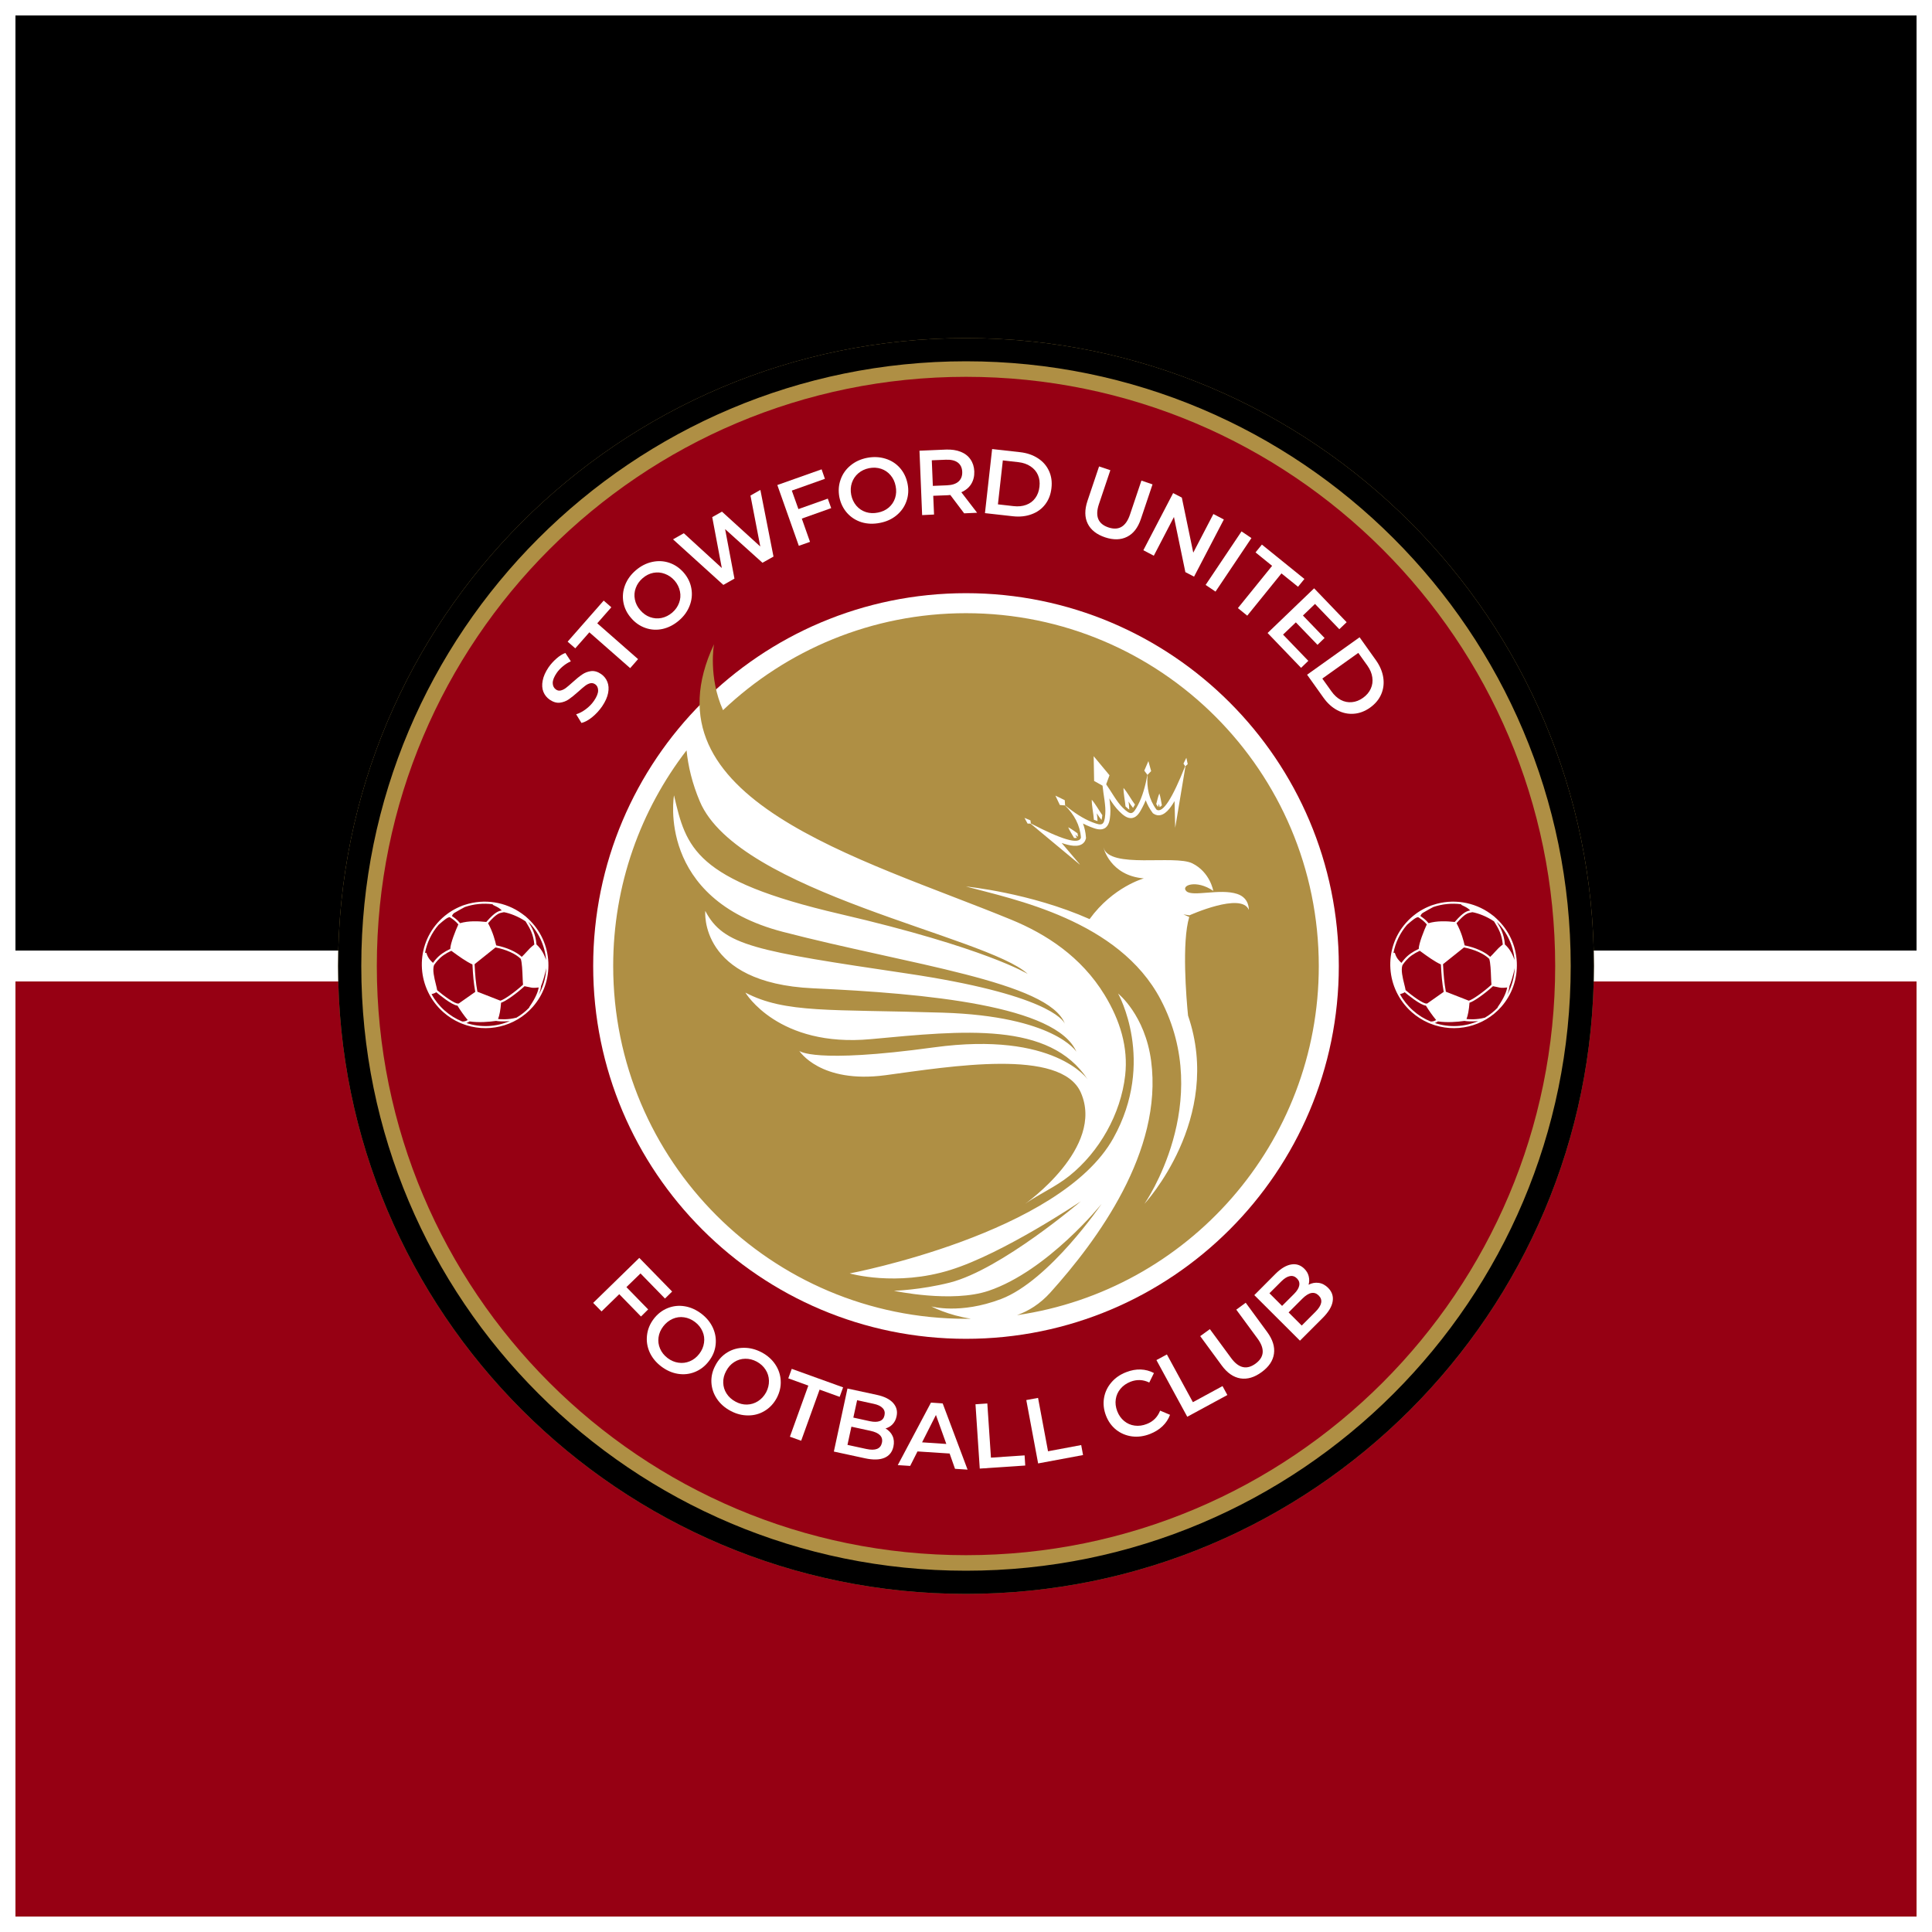 <svg xmlns="http://www.w3.org/2000/svg" xmlns:xlink="http://www.w3.org/1999/xlink" width="500" zoomAndPan="magnify" viewBox="0 0 375 375" height="500" preserveAspectRatio="xMidYMid meet" version="1.0"><defs><g/><clipPath id="16a697a441"><path d="M 0 0 L 375 0 L 375 187.5 L 0 187.5 Z M 0 0 " clip-rule="nonzero"/></clipPath><clipPath id="3b5fa198d1"><path d="M 0 187.5 L 375 187.5 L 375 375 L 0 375 Z M 0 187.5 " clip-rule="nonzero"/></clipPath><clipPath id="89052fd293"><path d="M 65.625 65.625 L 309.375 65.625 L 309.375 309.375 L 65.625 309.375 Z M 65.625 65.625 " clip-rule="nonzero"/></clipPath><clipPath id="00dd01f83f"><path d="M 187.5 65.625 C 120.191 65.625 65.625 120.191 65.625 187.5 C 65.625 254.809 120.191 309.375 187.5 309.375 C 254.809 309.375 309.375 254.809 309.375 187.5 C 309.375 120.191 254.809 65.625 187.5 65.625 Z M 187.5 65.625 " clip-rule="nonzero"/></clipPath><clipPath id="c1838655e8"><path d="M 73.141 73.141 L 301.859 73.141 L 301.859 301.859 L 73.141 301.859 Z M 73.141 73.141 " clip-rule="nonzero"/></clipPath><clipPath id="2c60cf7f98"><path d="M 187.5 73.141 C 124.34 73.141 73.141 124.34 73.141 187.5 C 73.141 250.66 124.34 301.859 187.5 301.859 C 250.66 301.859 301.859 250.66 301.859 187.5 C 301.859 124.34 250.66 73.141 187.5 73.141 Z M 187.5 73.141 " clip-rule="nonzero"/></clipPath><clipPath id="17be050742"><path d="M 115.137 115.137 L 259.863 115.137 L 259.863 259.863 L 115.137 259.863 Z M 115.137 115.137 " clip-rule="nonzero"/></clipPath><clipPath id="759bdf2d90"><path d="M 187.5 115.137 C 147.535 115.137 115.137 147.535 115.137 187.5 C 115.137 227.465 147.535 259.863 187.5 259.863 C 227.465 259.863 259.863 227.465 259.863 187.5 C 259.863 147.535 227.465 115.137 187.5 115.137 Z M 187.5 115.137 " clip-rule="nonzero"/></clipPath><clipPath id="7d2f2016f8"><path d="M 119.02 119.02 L 256 119.02 L 256 256 L 119.02 256 Z M 119.02 119.02 " clip-rule="nonzero"/></clipPath><clipPath id="51e7107700"><path d="M 269 175 L 294.645 175 L 294.645 200 L 269 200 Z M 269 175 " clip-rule="nonzero"/></clipPath><clipPath id="19b56d0600"><path d="M 81 175 L 106.672 175 L 106.672 200 L 81 200 Z M 81 175 " clip-rule="nonzero"/></clipPath><clipPath id="a91f9942d8"><path d="M 198 146 L 231 146 L 231 168 L 198 168 Z M 198 146 " clip-rule="nonzero"/></clipPath><clipPath id="f8a6793ce4"><path d="M 196.57 152.605 L 228.211 140.859 L 234.734 158.438 L 203.094 170.184 Z M 196.57 152.605 " clip-rule="nonzero"/></clipPath><clipPath id="4557ab3718"><path d="M 196.57 152.605 L 228.211 140.859 L 234.734 158.438 L 203.094 170.184 Z M 196.57 152.605 " clip-rule="nonzero"/></clipPath><clipPath id="5f87f45ea3"><path d="M 211 155 L 214 155 L 214 160 L 211 160 Z M 211 155 " clip-rule="nonzero"/></clipPath><clipPath id="bfff0f44d2"><path d="M 196.57 152.605 L 228.211 140.859 L 234.734 158.438 L 203.094 170.184 Z M 196.57 152.605 " clip-rule="nonzero"/></clipPath><clipPath id="af9f159ff7"><path d="M 196.57 152.605 L 228.211 140.859 L 234.734 158.438 L 203.094 170.184 Z M 196.57 152.605 " clip-rule="nonzero"/></clipPath><clipPath id="41bc1c9a09"><path d="M 218 152 L 221 152 L 221 158 L 218 158 Z M 218 152 " clip-rule="nonzero"/></clipPath><clipPath id="90b1b45858"><path d="M 196.57 152.605 L 228.211 140.859 L 234.734 158.438 L 203.094 170.184 Z M 196.57 152.605 " clip-rule="nonzero"/></clipPath><clipPath id="e245fec393"><path d="M 196.57 152.605 L 228.211 140.859 L 234.734 158.438 L 203.094 170.184 Z M 196.57 152.605 " clip-rule="nonzero"/></clipPath><clipPath id="4764419d5b"><path d="M 224 154 L 226 154 L 226 157 L 224 157 Z M 224 154 " clip-rule="nonzero"/></clipPath><clipPath id="fa55772db6"><path d="M 196.57 152.605 L 228.211 140.859 L 234.734 158.438 L 203.094 170.184 Z M 196.57 152.605 " clip-rule="nonzero"/></clipPath><clipPath id="2f79d30117"><path d="M 196.57 152.605 L 228.211 140.859 L 234.734 158.438 L 203.094 170.184 Z M 196.57 152.605 " clip-rule="nonzero"/></clipPath><clipPath id="2dfbb043a9"><path d="M 207 160 L 210 160 L 210 163 L 207 163 Z M 207 160 " clip-rule="nonzero"/></clipPath><clipPath id="4d4239a51a"><path d="M 196.57 152.605 L 228.211 140.859 L 234.734 158.438 L 203.094 170.184 Z M 196.57 152.605 " clip-rule="nonzero"/></clipPath><clipPath id="b89b92b1d2"><path d="M 196.57 152.605 L 228.211 140.859 L 234.734 158.438 L 203.094 170.184 Z M 196.57 152.605 " clip-rule="nonzero"/></clipPath></defs><rect x="-37.5" width="450" fill="#ffffff" y="-37.5" height="450" fill-opacity="1"/><rect x="-37.5" width="450" fill="#ffffff" y="-37.5" height="450" fill-opacity="1"/><g clip-path="url(#16a697a441)"><path stroke-linecap="butt" transform="matrix(0.75, 0, 0, 0.75, 0, -0)" fill-opacity="1" fill="#000000" fill-rule="nonzero" stroke-linejoin="miter" d="M -0 0 L 500 0 L 500 250 L -0 250 Z M -0 0 " stroke="#ffffff" stroke-width="8" stroke-opacity="1" stroke-miterlimit="4"/></g><g clip-path="url(#3b5fa198d1)"><path stroke-linecap="butt" transform="matrix(0.75, 0, 0, 0.75, 0, 187.5)" fill-opacity="1" fill="#960013" fill-rule="nonzero" stroke-linejoin="miter" d="M -0 0 L 500 0 L 500 250 L -0 250 Z M -0 0 " stroke="#ffffff" stroke-width="8" stroke-opacity="1" stroke-miterlimit="4"/></g><g clip-path="url(#89052fd293)"><g clip-path="url(#00dd01f83f)"><path fill="#af8f44" d="M 65.625 65.625 L 309.375 65.625 L 309.375 309.375 L 65.625 309.375 Z M 65.625 65.625 " fill-opacity="1" fill-rule="nonzero"/><path stroke-linecap="butt" transform="matrix(0.75, 0, 0, 0.75, 65.625, 65.625)" fill="none" stroke-linejoin="miter" d="M 162.5 0 C 72.755 0 -0 72.755 -0 162.5 C -0 252.245 72.755 325 162.5 325 C 252.245 325 325 252.245 325 162.5 C 325 72.755 252.245 0 162.5 0 Z M 162.5 0 " stroke="#000000" stroke-width="12" stroke-opacity="1" stroke-miterlimit="4"/></g></g><g clip-path="url(#c1838655e8)"><g clip-path="url(#2c60cf7f98)"><path fill="#960013" d="M 73.141 73.141 L 301.859 73.141 L 301.859 301.859 L 73.141 301.859 Z M 73.141 73.141 " fill-opacity="1" fill-rule="nonzero"/></g></g><g clip-path="url(#17be050742)"><g clip-path="url(#759bdf2d90)"><path fill="#ffffff" d="M 115.137 115.137 L 259.863 115.137 L 259.863 259.863 L 115.137 259.863 Z M 115.137 115.137 " fill-opacity="1" fill-rule="nonzero"/></g></g><g clip-path="url(#7d2f2016f8)"><path fill="#af8f44" d="M 187.496 119.02 C 169.223 119.02 152.621 126.18 140.336 137.844 C 137.449 131.402 138.578 125.047 138.594 125.035 C 124.426 155.227 166.93 166.449 196.273 178.508 C 203.023 181.281 209.848 185.672 214.391 193.102 C 217.434 198.086 219.004 203.309 218.395 208.727 C 217.547 216.246 213.371 223.578 207.582 228.219 C 204.879 230.383 201.766 231.715 198.988 233.652 C 198.988 233.652 214.488 222.77 209.789 212.07 C 205.969 203.379 184.48 207 171.844 208.699 C 159.188 210.383 155.141 203.973 155.141 203.973 C 155.141 203.973 157.844 206.508 181.281 203.293 C 204.723 200.094 211.133 209.535 211.133 209.535 C 203.719 198.238 187.102 200.008 169.055 201.695 C 151.008 203.379 144.68 192.664 144.68 192.664 C 152.422 196.727 161.199 195.875 182.953 196.555 C 204.707 197.234 208.926 204.141 208.926 204.141 C 205.047 195.195 180.078 192.848 157.816 191.828 C 135.551 190.809 136.895 176.809 136.895 176.809 C 140.434 183.562 146.508 184.566 176.031 188.953 C 202.996 192.961 206.309 197.887 206.691 198.707 C 203.605 190.527 176.43 187.242 151.914 180.859 C 127.285 174.445 130.824 154.375 130.824 154.375 C 133.188 164.496 134.703 170.824 163.039 177.406 C 191.375 183.988 199.473 189.039 199.473 189.039 C 191.629 181.707 143.309 173.273 135.832 155.551 C 134.348 152.039 133.57 148.715 133.258 145.645 C 124.34 157.234 119.02 171.742 119.02 187.496 C 119.02 225.316 149.676 255.977 187.496 255.977 C 187.824 255.977 188.148 255.977 188.473 255.961 C 184.043 255.309 180.758 253.57 180.758 253.57 C 180.758 253.57 186.32 255.168 194.305 252.141 C 203.703 248.559 213.824 233.668 213.824 233.668 C 213.824 233.668 203.363 246.66 191.898 250.539 C 184.75 252.961 173.512 250.539 173.512 250.539 C 173.512 250.539 178.652 250.398 184.398 248.941 C 194.32 246.406 209.789 233.172 209.789 233.172 C 209.789 233.172 194.773 243.293 184.48 246.492 C 173.953 249.777 164.922 247.172 164.922 247.172 C 164.922 247.172 205.758 239.473 216.09 220.93 C 224.426 205.984 217.023 192.848 217.023 192.848 C 217.023 192.848 222.246 196.98 223.434 205.926 C 225.758 223.492 212.977 240.758 203.875 250.879 C 201.879 253.09 199.656 254.461 197.406 255.27 C 230.527 250.469 255.977 221.961 255.977 187.512 C 255.961 149.676 225.305 119.02 187.496 119.02 Z M 230.879 177.66 L 229.703 177.488 L 230.836 177.984 C 229.352 182.84 230.27 193.84 230.598 197.121 C 237.477 217.18 222.133 233.668 222.133 233.668 C 222.133 233.668 235.832 214.066 225.273 193.992 C 217.18 178.594 196.711 174.547 187.496 172.07 C 187.496 172.07 199.895 173.258 211.488 178.395 C 216.031 172.125 222.02 170.496 222.02 170.496 C 215.438 169.961 214.18 164.496 214.18 164.496 C 215.352 168.727 227.977 165.855 231.445 167.582 C 234.898 169.309 235.496 172.918 235.496 172.918 C 232.211 170.652 229.082 171.855 230.285 172.988 C 231.488 174.121 236.781 172.41 240.137 173.512 C 242.559 174.305 242.387 176.598 242.387 176.598 C 240.984 173.102 230.879 177.66 230.879 177.66 Z M 230.879 177.66 " fill-opacity="1" fill-rule="nonzero"/></g><g clip-path="url(#51e7107700)"><path fill="#ffffff" d="M 292.531 193.117 C 293.418 191.527 293.926 189.75 294.008 187.906 C 293.742 189.242 293.223 190.871 292.969 191.445 C 292.98 191.473 292.984 191.5 292.98 191.527 C 292.922 191.93 292.816 192.438 292.531 193.117 Z M 289.789 191.422 C 288.129 192.938 286.051 194.395 285.23 194.625 C 285.121 196.051 284.926 197.094 284.645 197.793 C 285.27 197.855 286.664 197.93 288.125 197.547 C 288.148 197.539 288.172 197.539 288.195 197.543 C 289.109 197.012 289.945 196.355 290.688 195.59 C 290.68 195.551 290.688 195.508 290.711 195.473 C 292.039 193.547 292.406 192.426 292.539 191.664 C 291.523 191.797 291.27 191.738 290.711 191.609 C 290.484 191.555 290.199 191.492 289.789 191.422 Z M 279.105 198.254 C 278.895 198.398 278.699 198.5 278.508 198.57 C 281.281 199.477 284.262 199.336 286.914 198.191 C 285.707 198.328 284.703 198.227 284.367 198.18 C 284.34 198.176 284.32 198.168 284.301 198.156 C 282.895 198.352 280.895 198.52 279.105 198.254 Z M 293.973 186.332 C 293.73 183.523 292.516 180.914 290.523 178.922 C 291.191 180 291.938 181.227 292.102 183.324 C 293.23 184.32 293.691 185.566 293.941 186.242 C 293.953 186.273 293.961 186.301 293.973 186.332 Z M 280.09 187.148 C 280.211 189.352 280.309 190.629 280.641 192.492 L 285.086 194.23 C 285.777 194.078 287.898 192.582 289.492 191.129 C 289.457 190.809 289.434 190.273 289.41 189.668 C 289.367 188.48 289.305 186.863 289.062 186.117 C 288.07 185.133 286.195 184.285 284.156 183.898 Z M 272.652 192.59 C 272.402 192.762 272.184 192.844 271.734 192.969 C 272.398 194.176 273.262 195.25 274.301 196.168 C 275.309 197.059 276.449 197.766 277.684 198.27 C 278.078 198.293 278.383 198.215 278.754 197.984 C 278.016 197.09 277.352 196.152 276.77 195.195 C 275.633 195.078 273.066 192.941 272.652 192.59 Z M 285.793 177.055 C 285.781 177.055 285.773 177.059 285.762 177.062 C 285.691 177.078 285.621 177.09 285.551 177.102 C 284.91 177.219 284.355 177.32 282.785 179.105 C 282.762 179.133 282.734 179.16 282.711 179.191 C 283.688 180.992 284.086 182.621 284.285 183.5 C 286.312 183.891 288.191 184.734 289.25 185.723 C 289.566 185.422 289.844 185.117 290.113 184.824 C 290.566 184.324 291.031 183.812 291.688 183.332 C 291.523 181.328 290.793 180.148 290.152 179.109 C 290.152 179.109 290.051 178.949 290.012 178.883 C 290.004 178.871 289.996 178.855 289.992 178.84 C 288.551 177.855 286.875 177.242 285.793 177.055 Z M 275.578 184.547 C 274.367 185.113 273.586 185.668 272.898 186.449 C 272.68 186.695 272.469 186.969 272.25 187.285 C 272.246 187.289 272.242 187.297 272.238 187.301 C 272.23 187.309 272.227 187.312 272.219 187.32 C 271.879 188.262 272.258 189.781 272.562 191.008 C 272.68 191.469 272.781 191.879 272.828 192.203 C 272.844 192.207 272.855 192.219 272.871 192.227 C 273.996 193.211 276.305 194.906 276.906 194.781 C 276.938 194.773 276.973 194.777 277.004 194.789 L 280.223 192.523 C 279.895 190.668 279.797 189.391 279.676 187.195 C 278.484 186.668 276.949 185.551 275.824 184.727 C 275.738 184.664 275.656 184.605 275.578 184.547 Z M 276.078 177.254 C 276.02 177.305 275.973 177.348 275.926 177.398 C 275.867 177.469 275.793 177.57 275.691 177.801 L 275.707 177.809 C 276.16 178.117 276.672 178.461 277.285 179.188 C 278.934 178.703 280.77 178.789 282.367 178.949 C 282.402 178.91 282.438 178.871 282.469 178.832 C 284.055 177.035 284.719 176.836 285.371 176.715 C 284.953 176.273 284.5 176.051 284.023 175.824 C 283.91 175.77 283.801 175.715 283.688 175.656 C 283.633 175.629 283.602 175.57 283.602 175.512 C 281.789 175.277 279.93 175.465 278.207 176.051 C 277.57 176.375 276.992 176.715 276.566 176.961 C 276.387 177.066 276.23 177.16 276.109 177.223 Z M 275.316 178.047 C 274.969 177.883 273.871 178.84 273.402 179.25 C 273.289 179.348 273.191 179.434 273.109 179.5 C 271.75 181.074 270.844 182.965 270.461 185 C 270.477 184.988 270.492 184.973 270.508 184.957 C 270.551 184.926 270.609 184.914 270.66 184.93 C 270.711 184.945 270.754 184.988 270.77 185.039 C 271.043 185.98 271.586 186.488 271.949 186.828 C 271.973 186.848 271.996 186.871 272.02 186.895 C 272.211 186.625 272.398 186.391 272.59 186.172 C 273.309 185.352 274.121 184.773 275.375 184.184 C 275.371 183.168 276.434 180.504 276.941 179.426 C 276.375 178.766 275.898 178.441 275.473 178.152 L 275.379 178.09 C 275.371 178.086 275.363 178.082 275.359 178.078 C 275.359 178.074 275.316 178.047 275.316 178.047 Z M 272.891 179.133 C 273.484 178.461 274.148 177.855 274.871 177.332 C 274.875 177.328 274.879 177.328 274.879 177.324 C 274.977 177.254 275.082 177.18 275.195 177.102 C 275.812 176.684 276.477 176.32 277.168 176.02 C 277.598 175.828 277.965 175.688 278.234 175.617 C 281.973 174.395 286.109 175.039 289.297 177.344 C 289.789 177.688 290.219 178.039 290.508 178.34 C 292.863 180.543 294.25 183.527 294.41 186.75 L 294.41 186.762 C 294.418 186.789 294.418 186.816 294.414 186.84 C 294.547 190.016 293.473 193.066 291.383 195.438 C 287.969 199.309 282.441 200.609 277.621 198.684 C 277.508 198.633 277.367 198.586 277.203 198.508 C 276.051 197.996 274.984 197.312 274.035 196.473 C 268.938 191.977 268.422 184.199 272.891 179.133 " fill-opacity="1" fill-rule="nonzero"/></g><g clip-path="url(#19b56d0600)"><path fill="#ffffff" d="M 104.555 193.117 C 105.445 191.527 105.949 189.75 106.031 187.906 C 105.766 189.242 105.25 190.871 104.996 191.445 C 105.008 191.473 105.008 191.5 105.004 191.527 C 104.949 191.93 104.84 192.438 104.555 193.117 Z M 101.812 191.422 C 100.152 192.938 98.078 194.395 97.258 194.625 C 97.145 196.051 96.953 197.094 96.672 197.793 C 97.293 197.855 98.691 197.93 100.148 197.547 C 100.176 197.539 100.199 197.539 100.223 197.543 C 101.133 197.012 101.969 196.355 102.711 195.59 C 102.707 195.551 102.715 195.508 102.738 195.473 C 104.062 193.547 104.43 192.426 104.562 191.664 C 103.551 191.797 103.293 191.738 102.738 191.609 C 102.508 191.555 102.227 191.492 101.812 191.422 Z M 91.133 198.254 C 90.918 198.398 90.723 198.5 90.531 198.57 C 93.305 199.477 96.289 199.336 98.941 198.191 C 97.734 198.328 96.73 198.227 96.395 198.18 C 96.367 198.176 96.344 198.168 96.324 198.156 C 94.918 198.352 92.922 198.52 91.133 198.254 Z M 106 186.332 C 105.758 183.523 104.543 180.914 102.551 178.922 C 103.215 180 103.965 181.227 104.129 183.324 C 105.254 184.32 105.715 185.566 105.965 186.242 C 105.977 186.273 105.988 186.301 106 186.332 Z M 92.117 187.148 C 92.234 189.352 92.332 190.629 92.664 192.492 L 97.113 194.23 C 97.805 194.078 99.922 192.582 101.52 191.129 C 101.48 190.809 101.461 190.273 101.438 189.668 C 101.391 188.48 101.328 186.863 101.086 186.117 C 100.098 185.133 98.219 184.285 96.18 183.898 Z M 84.68 192.59 C 84.426 192.762 84.211 192.844 83.762 192.969 C 84.426 194.176 85.289 195.25 86.328 196.168 C 87.336 197.059 88.473 197.766 89.711 198.27 C 90.102 198.293 90.41 198.215 90.781 197.984 C 90.043 197.09 89.375 196.152 88.797 195.195 C 87.66 195.078 85.094 192.941 84.68 192.59 Z M 97.816 177.055 C 97.809 177.055 97.797 177.059 97.789 177.062 C 97.715 177.078 97.645 177.09 97.578 177.102 C 96.938 177.219 96.383 177.32 94.812 179.105 C 94.785 179.133 94.762 179.16 94.734 179.191 C 95.711 180.992 96.109 182.621 96.309 183.5 C 98.34 183.891 100.219 184.734 101.277 185.723 C 101.594 185.422 101.871 185.117 102.141 184.824 C 102.59 184.324 103.059 183.812 103.711 183.332 C 103.547 181.328 102.82 180.148 102.176 179.109 C 102.176 179.109 102.078 178.949 102.039 178.883 C 102.031 178.871 102.023 178.855 102.02 178.84 C 100.578 177.855 98.898 177.242 97.816 177.055 Z M 87.602 184.547 C 86.391 185.113 85.613 185.668 84.926 186.449 C 84.707 186.695 84.496 186.969 84.273 187.285 C 84.273 187.289 84.266 187.297 84.266 187.301 C 84.258 187.309 84.25 187.312 84.246 187.32 C 83.906 188.262 84.285 189.781 84.59 191.008 C 84.703 191.469 84.805 191.879 84.855 192.203 C 84.867 192.207 84.883 192.219 84.895 192.227 C 86.02 193.211 88.332 194.906 88.934 194.781 C 88.965 194.773 89 194.777 89.027 194.789 L 92.25 192.523 C 91.918 190.668 91.82 189.391 91.703 187.195 C 90.512 186.668 88.977 185.551 87.848 184.727 C 87.766 184.664 87.684 184.605 87.602 184.547 Z M 88.105 177.254 C 88.047 177.305 87.996 177.348 87.953 177.398 C 87.891 177.469 87.816 177.57 87.719 177.801 L 87.73 177.809 C 88.184 178.117 88.699 178.461 89.309 179.188 C 90.961 178.703 92.797 178.789 94.395 178.949 C 94.426 178.91 94.461 178.871 94.496 178.832 C 96.082 177.035 96.746 176.836 97.395 176.715 C 96.98 176.273 96.527 176.051 96.051 175.824 C 95.938 175.77 95.824 175.715 95.715 175.656 C 95.66 175.629 95.625 175.57 95.625 175.512 C 93.816 175.277 91.953 175.465 90.234 176.051 C 89.598 176.375 89.016 176.715 88.594 176.961 C 88.41 177.066 88.254 177.16 88.137 177.223 Z M 87.344 178.047 C 86.996 177.883 85.898 178.84 85.43 179.25 C 85.316 179.348 85.215 179.434 85.137 179.5 C 83.777 181.074 82.867 182.965 82.484 185 C 82.5 184.988 82.52 184.973 82.535 184.957 C 82.578 184.926 82.633 184.914 82.688 184.93 C 82.738 184.945 82.777 184.988 82.793 185.039 C 83.066 185.98 83.613 186.488 83.973 186.828 C 84 186.848 84.02 186.871 84.043 186.895 C 84.234 186.625 84.422 186.391 84.613 186.172 C 85.336 185.352 86.148 184.773 87.402 184.184 C 87.395 183.168 88.461 180.504 88.965 179.426 C 88.402 178.766 87.922 178.441 87.5 178.152 L 87.402 178.09 C 87.395 178.086 87.391 178.082 87.387 178.078 C 87.383 178.074 87.344 178.047 87.344 178.047 Z M 84.918 179.133 C 85.508 178.461 86.176 177.855 86.898 177.332 C 86.902 177.328 86.902 177.328 86.906 177.324 C 87 177.254 87.109 177.18 87.223 177.102 C 87.84 176.684 88.5 176.32 89.191 176.02 C 89.621 175.828 89.992 175.688 90.258 175.617 C 94 174.395 98.133 175.039 101.32 177.344 C 101.812 177.688 102.242 178.039 102.531 178.34 C 104.887 180.543 106.273 183.527 106.434 186.75 L 106.438 186.762 C 106.445 186.789 106.445 186.816 106.438 186.84 C 106.574 190.016 105.496 193.066 103.406 195.438 C 99.996 199.309 94.469 200.609 89.648 198.684 C 89.531 198.633 89.395 198.586 89.23 198.508 C 88.078 197.996 87.012 197.312 86.059 196.473 C 80.961 191.977 80.449 184.199 84.918 179.133 " fill-opacity="1" fill-rule="nonzero"/></g><g clip-path="url(#a91f9942d8)"><g clip-path="url(#f8a6793ce4)"><g clip-path="url(#4557ab3718)"><path fill="#ffffff" d="M 230.273 147.09 L 229.711 148.211 L 230.039 148.715 C 227.613 154.82 225.691 157.996 224.465 157.137 C 223.02 155.184 222.535 152.902 222.738 150.387 L 223.438 149.672 L 222.902 147.73 L 222.105 149.578 L 222.711 150.398 C 222.305 152.609 221.742 154.641 220.852 156.305 C 219.914 158.059 219.551 158.387 217.93 156.781 C 216.727 155.594 215.781 153.754 214.707 152.238 L 215.355 150.477 L 212.281 146.777 L 212.367 151.586 L 214.004 152.496 C 214.18 154.348 214.668 156.359 214.531 158.043 C 214.348 160.32 213.859 160.305 212.004 159.59 C 210.246 158.91 208.488 157.734 206.738 156.328 L 206.668 155.312 L 204.855 154.43 L 205.715 156.25 L 206.715 156.332 C 208.512 158.109 209.633 160.156 209.809 162.578 C 209.441 164.027 205.914 162.875 200.086 159.832 L 200.012 159.234 L 198.852 158.75 L 199.453 159.855 L 200.039 159.867 L 209.719 167.922 L 206.066 163.621 C 206.113 163.637 206.164 163.652 206.211 163.668 C 207.402 164.062 209.461 164.656 210.418 163.492 C 210.582 163.297 210.691 163.066 210.758 162.82 L 210.793 162.664 L 210.781 162.508 C 210.715 161.566 210.516 160.68 210.207 159.844 C 210.68 160.09 211.164 160.312 211.652 160.5 C 212.48 160.82 213.535 161.25 214.383 160.785 C 215.301 160.281 215.43 159.055 215.504 158.121 C 215.59 157.086 215.469 156.012 215.324 154.969 C 215.891 155.855 216.504 156.746 217.242 157.477 C 217.906 158.137 218.805 158.98 219.828 158.762 C 220.777 158.562 221.297 157.547 221.711 156.766 C 221.961 156.305 222.184 155.82 222.379 155.328 C 222.691 156.16 223.121 156.961 223.68 157.719 L 223.777 157.848 L 223.906 157.938 C 224.113 158.082 224.348 158.184 224.602 158.227 C 226.09 158.484 227.258 156.691 227.902 155.613 C 227.93 155.57 227.957 155.527 227.98 155.484 L 228.105 160.676 L 230.102 148.711 L 230.535 148.316 Z M 230.273 147.09 " fill-opacity="1" fill-rule="evenodd"/></g></g></g><g clip-path="url(#5f87f45ea3)"><g clip-path="url(#bfff0f44d2)"><g clip-path="url(#af9f159ff7)"><path fill="#ffffff" d="M 212.887 157.863 C 213.172 158.305 213.469 158.75 213.801 159.152 C 213.859 158.973 213.914 158.684 213.961 158.219 C 213.27 157.246 212.652 156.078 211.91 155.23 C 211.898 156.449 212.242 157.852 212.324 159.121 C 212.523 159.195 212.789 159.293 213.031 159.367 C 213.016 158.867 212.957 158.359 212.887 157.863 Z M 212.887 157.863 " fill-opacity="1" fill-rule="evenodd"/></g></g></g><g clip-path="url(#41bc1c9a09)"><g clip-path="url(#90b1b45858)"><g clip-path="url(#e245fec393)"><path fill="#ffffff" d="M 219.047 155.578 C 219.32 156 219.605 156.422 219.922 156.812 C 220.059 156.602 220.195 156.355 220.297 156.168 C 219.531 155.152 218.875 153.859 218.07 152.941 C 218.062 154.066 218.355 155.348 218.465 156.531 C 218.801 156.855 219.035 157.039 219.195 157.141 C 219.184 156.621 219.121 156.094 219.047 155.578 Z M 219.047 155.578 " fill-opacity="1" fill-rule="evenodd"/></g></g></g><g clip-path="url(#4764419d5b)"><g clip-path="url(#fa55772db6)"><g clip-path="url(#2f79d30117)"><path fill="#ffffff" d="M 225.52 156.312 C 225.359 155.543 225.266 154.703 225.031 154.008 C 224.77 154.625 224.613 155.371 224.426 156.078 C 224.539 156.266 224.66 156.453 224.785 156.633 C 224.848 156.434 224.902 156.227 224.957 156.027 C 224.992 156.238 225.035 156.449 225.082 156.66 C 225.203 156.598 225.348 156.492 225.52 156.312 Z M 225.52 156.312 " fill-opacity="1" fill-rule="evenodd"/></g></g></g><g clip-path="url(#2dfbb043a9)"><g clip-path="url(#4d4239a51a)"><g clip-path="url(#b89b92b1d2)"><path fill="#ffffff" d="M 209.148 161.75 C 208.543 161.34 207.941 160.871 207.34 160.574 C 207.613 161.254 208.09 161.953 208.473 162.645 C 208.719 162.664 208.898 162.648 209.027 162.621 C 208.926 162.43 208.82 162.238 208.711 162.055 C 208.883 162.176 209.059 162.293 209.238 162.406 C 209.215 162.184 209.188 161.965 209.148 161.75 Z M 209.148 161.75 " fill-opacity="1" fill-rule="evenodd"/></g></g></g><g fill="#ffffff" fill-opacity="1"><g transform="translate(113.596, 141.594)"><g><path d="M 3.281 -4.5 C 2.727 -3.695 2.086 -3 1.359 -2.406 C 0.629 -1.812 -0.066 -1.43 -0.734 -1.266 L -1.766 -2.953 C -1.141 -3.141 -0.516 -3.469 0.109 -3.938 C 0.742 -4.406 1.273 -4.953 1.703 -5.578 C 2.223 -6.336 2.488 -6.988 2.5 -7.531 C 2.508 -8.082 2.316 -8.5 1.922 -8.781 C 1.617 -8.988 1.297 -9.051 0.953 -8.969 C 0.617 -8.883 0.289 -8.719 -0.031 -8.469 C -0.363 -8.219 -0.785 -7.859 -1.297 -7.391 C -2.035 -6.734 -2.664 -6.223 -3.188 -5.859 C -3.707 -5.504 -4.285 -5.285 -4.922 -5.203 C -5.555 -5.129 -6.211 -5.32 -6.891 -5.781 C -7.461 -6.176 -7.875 -6.688 -8.125 -7.312 C -8.375 -7.938 -8.422 -8.656 -8.266 -9.469 C -8.117 -10.289 -7.738 -11.156 -7.125 -12.062 C -6.688 -12.688 -6.18 -13.25 -5.609 -13.75 C -5.047 -14.258 -4.461 -14.629 -3.859 -14.859 L -2.797 -13.234 C -3.359 -12.984 -3.879 -12.656 -4.359 -12.25 C -4.836 -11.852 -5.234 -11.426 -5.547 -10.969 C -6.066 -10.207 -6.32 -9.551 -6.312 -9 C -6.301 -8.457 -6.086 -8.039 -5.672 -7.75 C -5.379 -7.551 -5.066 -7.492 -4.734 -7.578 C -4.398 -7.66 -4.066 -7.828 -3.734 -8.078 C -3.41 -8.328 -2.988 -8.688 -2.469 -9.156 C -1.758 -9.801 -1.145 -10.301 -0.625 -10.656 C -0.102 -11.02 0.473 -11.242 1.109 -11.328 C 1.754 -11.41 2.41 -11.223 3.078 -10.766 C 3.648 -10.367 4.055 -9.859 4.297 -9.234 C 4.547 -8.609 4.594 -7.891 4.438 -7.078 C 4.281 -6.266 3.895 -5.406 3.281 -4.5 Z M 3.281 -4.5 "/></g></g></g><g fill="#ffffff" fill-opacity="1"><g transform="translate(119.535, 132.857)"><g><path d="M -5.141 -10.125 L -7.875 -7.016 L -9.359 -8.312 L -2.359 -16.281 L -0.875 -14.984 L -3.609 -11.875 L 4.312 -4.922 L 2.781 -3.172 Z M -5.141 -10.125 "/></g></g></g><g fill="#ffffff" fill-opacity="1"><g transform="translate(125.965, 125.218)"><g><path d="M 5.828 -4.781 C 4.848 -3.945 3.789 -3.398 2.656 -3.141 C 1.52 -2.891 0.41 -2.953 -0.672 -3.328 C -1.754 -3.703 -2.688 -4.348 -3.469 -5.266 C -4.27 -6.18 -4.77 -7.203 -4.969 -8.328 C -5.164 -9.453 -5.055 -10.555 -4.641 -11.641 C -4.223 -12.734 -3.523 -13.695 -2.547 -14.531 C -1.586 -15.352 -0.539 -15.891 0.594 -16.141 C 1.738 -16.398 2.852 -16.348 3.938 -15.984 C 5.02 -15.617 5.961 -14.973 6.766 -14.047 C 7.555 -13.117 8.047 -12.094 8.234 -10.969 C 8.43 -9.844 8.316 -8.734 7.891 -7.641 C 7.473 -6.555 6.785 -5.602 5.828 -4.781 Z M 4.516 -6.312 C 5.141 -6.852 5.582 -7.484 5.844 -8.203 C 6.113 -8.922 6.172 -9.66 6.016 -10.422 C 5.867 -11.18 5.523 -11.879 4.984 -12.516 C 4.43 -13.141 3.789 -13.582 3.062 -13.844 C 2.344 -14.113 1.602 -14.176 0.844 -14.031 C 0.094 -13.883 -0.594 -13.539 -1.219 -13 C -1.852 -12.457 -2.301 -11.82 -2.562 -11.094 C -2.832 -10.375 -2.891 -9.629 -2.734 -8.859 C -2.586 -8.098 -2.238 -7.406 -1.688 -6.781 C -1.145 -6.145 -0.516 -5.695 0.203 -5.438 C 0.93 -5.176 1.672 -5.117 2.422 -5.266 C 3.18 -5.422 3.879 -5.77 4.516 -6.312 Z M 4.516 -6.312 "/></g></g></g><g fill="#ffffff" fill-opacity="1"><g transform="translate(136.369, 115.812)"><g><path d="M 11.219 -20.719 L 13.766 -7.781 L 11.625 -6.578 L 4.375 -13.109 L 6.188 -3.5 L 4.031 -2.281 L -5.734 -11.125 L -3.641 -12.312 L 3.734 -5.562 L 1.875 -15.438 L 3.766 -16.5 L 11.203 -9.734 L 9.297 -19.625 Z M 11.219 -20.719 "/></g></g></g><g fill="#ffffff" fill-opacity="1"><g transform="translate(153.457, 106.503)"><g><path d="M 0.234 -11.281 L 1.516 -7.688 L 7.219 -9.719 L 7.875 -7.875 L 2.172 -5.844 L 3.766 -1.328 L 1.594 -0.562 L -2.578 -12.359 L 6.016 -15.406 L 6.656 -13.562 Z M 0.234 -11.281 "/></g></g></g><g fill="#ffffff" fill-opacity="1"><g transform="translate(163.376, 102.789)"><g><path d="M 7.422 -1.297 C 6.16 -1.047 4.973 -1.086 3.859 -1.422 C 2.754 -1.766 1.816 -2.363 1.047 -3.219 C 0.285 -4.082 -0.211 -5.102 -0.453 -6.281 C -0.68 -7.477 -0.602 -8.613 -0.219 -9.688 C 0.156 -10.77 0.789 -11.68 1.688 -12.422 C 2.582 -13.172 3.66 -13.672 4.922 -13.922 C 6.172 -14.16 7.352 -14.109 8.469 -13.766 C 9.582 -13.43 10.52 -12.836 11.281 -11.984 C 12.039 -11.129 12.539 -10.098 12.781 -8.891 C 13.02 -7.703 12.945 -6.57 12.562 -5.5 C 12.188 -4.426 11.547 -3.516 10.641 -2.766 C 9.742 -2.023 8.672 -1.535 7.422 -1.297 Z M 7.031 -3.297 C 7.844 -3.453 8.539 -3.773 9.125 -4.266 C 9.707 -4.766 10.117 -5.379 10.359 -6.109 C 10.598 -6.848 10.633 -7.625 10.469 -8.438 C 10.312 -9.258 9.984 -9.961 9.484 -10.547 C 8.984 -11.141 8.367 -11.555 7.641 -11.797 C 6.91 -12.035 6.141 -12.078 5.328 -11.922 C 4.504 -11.754 3.801 -11.422 3.219 -10.922 C 2.633 -10.422 2.219 -9.801 1.969 -9.062 C 1.727 -8.332 1.688 -7.555 1.844 -6.734 C 2.008 -5.922 2.344 -5.219 2.844 -4.625 C 3.352 -4.039 3.973 -3.629 4.703 -3.391 C 5.43 -3.16 6.207 -3.129 7.031 -3.297 Z M 7.031 -3.297 "/></g></g></g><g fill="#ffffff" fill-opacity="1"><g transform="translate(177.298, 100.044)"><g><path d="M 9.844 -0.406 L 7.156 -3.969 C 7.051 -3.945 6.891 -3.93 6.672 -3.922 L 3.844 -3.812 L 4 -0.172 L 1.688 -0.062 L 1.172 -12.562 L 6.312 -12.781 C 7.395 -12.82 8.344 -12.68 9.156 -12.359 C 9.977 -12.035 10.613 -11.547 11.062 -10.891 C 11.52 -10.242 11.77 -9.469 11.812 -8.562 C 11.844 -7.625 11.645 -6.805 11.219 -6.109 C 10.789 -5.41 10.148 -4.875 9.297 -4.5 L 12.359 -0.516 Z M 9.469 -8.469 C 9.438 -9.258 9.148 -9.859 8.609 -10.266 C 8.066 -10.672 7.289 -10.852 6.281 -10.812 L 3.562 -10.703 L 3.766 -5.734 L 6.484 -5.844 C 7.492 -5.883 8.25 -6.129 8.75 -6.578 C 9.258 -7.035 9.5 -7.664 9.469 -8.469 Z M 9.469 -8.469 "/></g></g></g><g fill="#ffffff" fill-opacity="1"><g transform="translate(189.508, 99.41)"><g><path d="M 3.062 -12.25 L 8.5 -11.641 C 9.82 -11.492 10.969 -11.102 11.938 -10.469 C 12.914 -9.844 13.633 -9.023 14.094 -8.016 C 14.562 -7.016 14.723 -5.898 14.578 -4.672 C 14.441 -3.43 14.035 -2.375 13.359 -1.5 C 12.691 -0.625 11.812 0.008 10.719 0.406 C 9.633 0.812 8.43 0.941 7.109 0.797 L 1.672 0.188 Z M 7.219 -1.172 C 8.133 -1.066 8.957 -1.148 9.688 -1.422 C 10.414 -1.691 11 -2.129 11.438 -2.734 C 11.883 -3.336 12.156 -4.066 12.25 -4.922 C 12.352 -5.773 12.254 -6.539 11.953 -7.219 C 11.648 -7.906 11.172 -8.461 10.516 -8.891 C 9.867 -9.328 9.086 -9.598 8.172 -9.703 L 5.141 -10.047 L 4.188 -1.516 Z M 7.219 -1.172 "/></g></g></g><g fill="#ffffff" fill-opacity="1"><g transform="translate(203.535, 101.208)"><g/></g></g><g fill="#ffffff" fill-opacity="1"><g transform="translate(207.846, 101.893)"><g><path d="M 6.656 2.406 C 5.008 1.852 3.883 0.969 3.281 -0.25 C 2.676 -1.477 2.66 -2.953 3.234 -4.672 L 5.484 -11.359 L 7.672 -10.625 L 5.453 -4.031 C 4.672 -1.695 5.289 -0.191 7.312 0.484 C 9.312 1.148 10.703 0.316 11.484 -2.016 L 13.703 -8.609 L 15.859 -7.875 L 13.609 -1.188 C 13.035 0.531 12.141 1.691 10.922 2.297 C 9.711 2.91 8.289 2.945 6.656 2.406 Z M 6.656 2.406 "/></g></g></g><g fill="#ffffff" fill-opacity="1"><g transform="translate(220.423, 106.02)"><g><path d="M 17.125 -5.188 L 11.344 5.906 L 9.656 5.031 L 7.438 -5.672 L 3.531 1.844 L 1.5 0.781 L 7.281 -10.312 L 8.969 -9.438 L 11.188 1.25 L 15.094 -6.25 Z M 17.125 -5.188 "/></g></g></g><g fill="#ffffff" fill-opacity="1"><g transform="translate(232.604, 112.596)"><g><path d="M 8.375 -9.453 L 10.297 -8.156 L 3.328 2.234 L 1.406 0.938 Z M 8.375 -9.453 "/></g></g></g><g fill="#ffffff" fill-opacity="1"><g transform="translate(236.995, 115.376)"><g><path d="M 9.922 -5.547 L 6.703 -8.156 L 7.938 -9.672 L 16.188 -3 L 14.953 -1.484 L 11.734 -4.078 L 5.094 4.125 L 3.281 2.656 Z M 9.922 -5.547 "/></g></g></g><g fill="#ffffff" fill-opacity="1"><g transform="translate(244.867, 121.645)"><g><path d="M 9.078 6.625 L 7.672 7.984 L 1.172 1.219 L 10.203 -7.453 L 16.516 -0.875 L 15.094 0.484 L 10.375 -4.422 L 8.031 -2.172 L 12.234 2.188 L 10.859 3.516 L 6.656 -0.844 L 4.172 1.531 Z M 9.078 6.625 "/></g></g></g><g fill="#ffffff" fill-opacity="1"><g transform="translate(252.723, 129.586)"><g><path d="M 11.172 -5.891 L 14.344 -1.438 C 15.113 -0.352 15.586 0.758 15.766 1.906 C 15.941 3.051 15.812 4.133 15.375 5.156 C 14.938 6.176 14.211 7.047 13.203 7.766 C 12.191 8.484 11.133 8.879 10.031 8.953 C 8.926 9.035 7.863 8.805 6.844 8.266 C 5.82 7.723 4.926 6.91 4.156 5.828 L 0.984 1.375 Z M 5.703 4.594 C 6.234 5.344 6.836 5.898 7.516 6.266 C 8.203 6.629 8.922 6.773 9.672 6.703 C 10.422 6.641 11.145 6.359 11.844 5.859 C 12.539 5.359 13.039 4.766 13.344 4.078 C 13.656 3.398 13.754 2.672 13.641 1.891 C 13.535 1.117 13.219 0.359 12.688 -0.391 L 10.922 -2.859 L 3.938 2.125 Z M 5.703 4.594 "/></g></g></g><g fill="#ffffff" fill-opacity="1"><g transform="translate(113.962, 251.687)"><g><path d="M 10.359 -4.516 L 7.625 -1.859 L 11.844 2.469 L 10.453 3.844 L 6.234 -0.484 L 2.797 2.859 L 1.172 1.203 L 10.125 -7.531 L 16.5 -1 L 15.109 0.359 Z M 10.359 -4.516 "/></g></g></g><g fill="#ffffff" fill-opacity="1"><g transform="translate(122.462, 260.5)"><g><path d="M 5.875 4.719 C 4.852 3.938 4.102 3.016 3.625 1.953 C 3.156 0.891 2.988 -0.207 3.125 -1.344 C 3.258 -2.488 3.691 -3.539 4.422 -4.5 C 5.16 -5.469 6.062 -6.164 7.125 -6.594 C 8.188 -7.02 9.289 -7.141 10.438 -6.953 C 11.582 -6.766 12.664 -6.281 13.688 -5.5 C 14.695 -4.727 15.441 -3.812 15.922 -2.75 C 16.398 -1.688 16.57 -0.586 16.438 0.547 C 16.312 1.68 15.875 2.734 15.125 3.703 C 14.383 4.672 13.484 5.367 12.422 5.797 C 11.367 6.223 10.266 6.344 9.109 6.156 C 7.961 5.969 6.883 5.488 5.875 4.719 Z M 7.109 3.094 C 7.766 3.594 8.473 3.895 9.234 4 C 9.992 4.113 10.727 4.02 11.438 3.719 C 12.145 3.426 12.754 2.945 13.266 2.281 C 13.773 1.625 14.082 0.906 14.188 0.125 C 14.301 -0.645 14.203 -1.379 13.891 -2.078 C 13.586 -2.785 13.109 -3.391 12.453 -3.891 C 11.785 -4.398 11.07 -4.707 10.312 -4.812 C 9.562 -4.926 8.828 -4.828 8.109 -4.516 C 7.398 -4.203 6.789 -3.719 6.281 -3.062 C 5.77 -2.395 5.461 -1.68 5.359 -0.922 C 5.254 -0.16 5.352 0.566 5.656 1.266 C 5.957 1.973 6.441 2.582 7.109 3.094 Z M 7.109 3.094 "/></g></g></g><g fill="#ffffff" fill-opacity="1"><g transform="translate(135.238, 270.171)"><g><path d="M 6.578 3.688 C 5.441 3.082 4.551 2.297 3.906 1.328 C 3.258 0.359 2.906 -0.695 2.844 -1.844 C 2.789 -2.988 3.051 -4.094 3.625 -5.156 C 4.188 -6.238 4.957 -7.078 5.938 -7.672 C 6.914 -8.266 7.988 -8.562 9.156 -8.562 C 10.32 -8.57 11.473 -8.273 12.609 -7.672 C 13.723 -7.078 14.602 -6.297 15.25 -5.328 C 15.895 -4.359 16.242 -3.305 16.297 -2.172 C 16.359 -1.035 16.102 0.078 15.531 1.172 C 14.957 2.242 14.18 3.078 13.203 3.672 C 12.234 4.266 11.164 4.562 10 4.562 C 8.832 4.57 7.691 4.281 6.578 3.688 Z M 7.531 1.891 C 8.258 2.285 9.004 2.473 9.766 2.453 C 10.535 2.43 11.242 2.211 11.891 1.797 C 12.547 1.379 13.07 0.805 13.469 0.078 C 13.852 -0.66 14.035 -1.414 14.016 -2.188 C 13.992 -2.969 13.773 -3.676 13.359 -4.312 C 12.953 -4.957 12.383 -5.477 11.656 -5.875 C 10.914 -6.27 10.16 -6.457 9.391 -6.438 C 8.617 -6.426 7.906 -6.207 7.25 -5.781 C 6.602 -5.363 6.086 -4.785 5.703 -4.047 C 5.305 -3.316 5.117 -2.566 5.141 -1.797 C 5.16 -1.023 5.379 -0.316 5.797 0.328 C 6.211 0.973 6.789 1.492 7.531 1.891 Z M 7.531 1.891 "/></g></g></g><g fill="#ffffff" fill-opacity="1"><g transform="translate(149.35, 277.427)"><g><path d="M 7.547 -8.484 L 3.656 -9.891 L 4.328 -11.734 L 14.297 -8.141 L 13.625 -6.297 L 9.734 -7.703 L 6.156 2.219 L 3.969 1.438 Z M 7.547 -8.484 "/></g></g></g><g fill="#ffffff" fill-opacity="1"><g transform="translate(160.195, 281.388)"><g><path d="M 11.688 -4.125 C 12.312 -3.758 12.766 -3.273 13.047 -2.672 C 13.328 -2.066 13.383 -1.379 13.219 -0.609 C 12.988 0.453 12.406 1.18 11.469 1.578 C 10.531 1.973 9.285 2.004 7.734 1.672 L 1.656 0.359 L 4.297 -11.875 L 10.016 -10.641 C 11.461 -10.328 12.516 -9.801 13.172 -9.062 C 13.828 -8.32 14.047 -7.461 13.828 -6.484 C 13.703 -5.867 13.445 -5.359 13.062 -4.953 C 12.688 -4.555 12.227 -4.281 11.688 -4.125 Z M 6.172 -9.609 L 5.438 -6.234 L 8.656 -5.531 C 9.457 -5.363 10.098 -5.375 10.578 -5.562 C 11.066 -5.75 11.367 -6.117 11.484 -6.672 C 11.609 -7.234 11.488 -7.703 11.125 -8.078 C 10.77 -8.461 10.191 -8.738 9.391 -8.906 Z M 7.969 -0.141 C 9.727 0.234 10.734 -0.164 10.984 -1.344 C 11.242 -2.52 10.492 -3.297 8.734 -3.672 L 5.062 -4.469 L 4.297 -0.938 Z M 7.969 -0.141 "/></g></g></g><g fill="#ffffff" fill-opacity="1"><g transform="translate(174.352, 284.378)"><g><path d="M 9.969 -2.25 L 3.734 -2.656 L 2.312 0.156 L -0.094 0 L 6.344 -12.125 L 8.625 -11.969 L 13.453 0.875 L 11.016 0.719 Z M 9.328 -4.109 L 7.312 -9.734 L 4.625 -4.422 Z M 9.328 -4.109 "/></g></g></g><g fill="#ffffff" fill-opacity="1"><g transform="translate(188.483, 285.162)"><g><path d="M 0.859 -12.594 L 3.156 -12.75 L 3.859 -2.234 L 10.391 -2.672 L 10.516 -0.703 L 1.688 -0.109 Z M 0.859 -12.594 "/></g></g></g><g fill="#ffffff" fill-opacity="1"><g transform="translate(199.844, 284.362)"><g><path d="M -0.641 -12.609 L 1.641 -13.031 L 3.578 -2.672 L 10.016 -3.875 L 10.375 -1.938 L 1.656 -0.312 Z M -0.641 -12.609 "/></g></g></g><g fill="#ffffff" fill-opacity="1"><g transform="translate(210.823, 282.171)"><g/></g></g><g fill="#ffffff" fill-opacity="1"><g transform="translate(216.181, 280.865)"><g><path d="M 7.031 -2.531 C 5.852 -2.07 4.688 -1.914 3.531 -2.062 C 2.383 -2.219 1.363 -2.645 0.469 -3.344 C -0.414 -4.051 -1.078 -4.973 -1.516 -6.109 C -1.953 -7.254 -2.078 -8.391 -1.891 -9.516 C -1.703 -10.641 -1.227 -11.645 -0.469 -12.531 C 0.281 -13.414 1.242 -14.082 2.422 -14.531 C 3.379 -14.906 4.312 -15.078 5.219 -15.047 C 6.133 -15.016 6.992 -14.785 7.797 -14.359 L 6.891 -12.516 C 5.703 -13.098 4.488 -13.148 3.25 -12.672 C 2.457 -12.359 1.812 -11.906 1.312 -11.312 C 0.812 -10.719 0.504 -10.039 0.391 -9.281 C 0.273 -8.531 0.367 -7.754 0.672 -6.953 C 0.973 -6.172 1.422 -5.535 2.016 -5.047 C 2.609 -4.555 3.289 -4.258 4.062 -4.156 C 4.832 -4.051 5.613 -4.156 6.406 -4.469 C 7.645 -4.945 8.508 -5.812 9 -7.062 L 10.922 -6.25 C 10.609 -5.406 10.117 -4.664 9.453 -4.031 C 8.797 -3.406 7.988 -2.906 7.031 -2.531 Z M 7.031 -2.531 "/></g></g></g><g fill="#ffffff" fill-opacity="1"><g transform="translate(228.963, 275.804)"><g><path d="M -4.5 -11.812 L -2.469 -12.906 L 2.578 -3.641 L 8.328 -6.766 L 9.266 -5.031 L 1.484 -0.812 Z M -4.5 -11.812 "/></g></g></g><g fill="#ffffff" fill-opacity="1"><g transform="translate(239.103, 270.36)"><g><path d="M 5.797 -4.047 C 4.398 -3.016 3.023 -2.602 1.672 -2.812 C 0.316 -3.031 -0.895 -3.867 -1.969 -5.328 L -6.141 -11.016 L -4.266 -12.375 L -0.141 -6.766 C 1.316 -4.785 2.898 -4.426 4.609 -5.688 C 6.316 -6.945 6.441 -8.566 4.984 -10.547 L 0.859 -16.156 L 2.688 -17.5 L 6.859 -11.812 C 7.93 -10.352 8.367 -8.945 8.172 -7.594 C 7.984 -6.25 7.191 -5.066 5.797 -4.047 Z M 5.797 -4.047 "/></g></g></g><g fill="#ffffff" fill-opacity="1"><g transform="translate(251.133, 261.412)"><g><path d="M 2.859 -12.047 C 3.504 -12.379 4.156 -12.5 4.812 -12.406 C 5.477 -12.32 6.094 -12 6.656 -11.438 C 7.414 -10.676 7.707 -9.789 7.531 -8.781 C 7.363 -7.781 6.719 -6.719 5.594 -5.594 L 1.188 -1.188 L -7.672 -10.031 L -3.531 -14.188 C -2.477 -15.227 -1.461 -15.828 -0.484 -15.984 C 0.484 -16.141 1.328 -15.859 2.047 -15.141 C 2.484 -14.703 2.766 -14.211 2.891 -13.672 C 3.023 -13.129 3.016 -12.586 2.859 -12.047 Z M -4.734 -10.391 L -2.281 -7.938 L 0.047 -10.266 C 0.617 -10.836 0.953 -11.379 1.047 -11.891 C 1.148 -12.41 1.004 -12.867 0.609 -13.266 C 0.203 -13.672 -0.254 -13.82 -0.766 -13.719 C -1.285 -13.625 -1.832 -13.289 -2.406 -12.719 Z M 4.188 -6.781 C 5.457 -8.051 5.672 -9.109 4.828 -9.953 C 3.973 -10.805 2.91 -10.598 1.641 -9.328 L -1.016 -6.672 L 1.531 -4.125 Z M 4.188 -6.781 "/></g></g></g></svg>